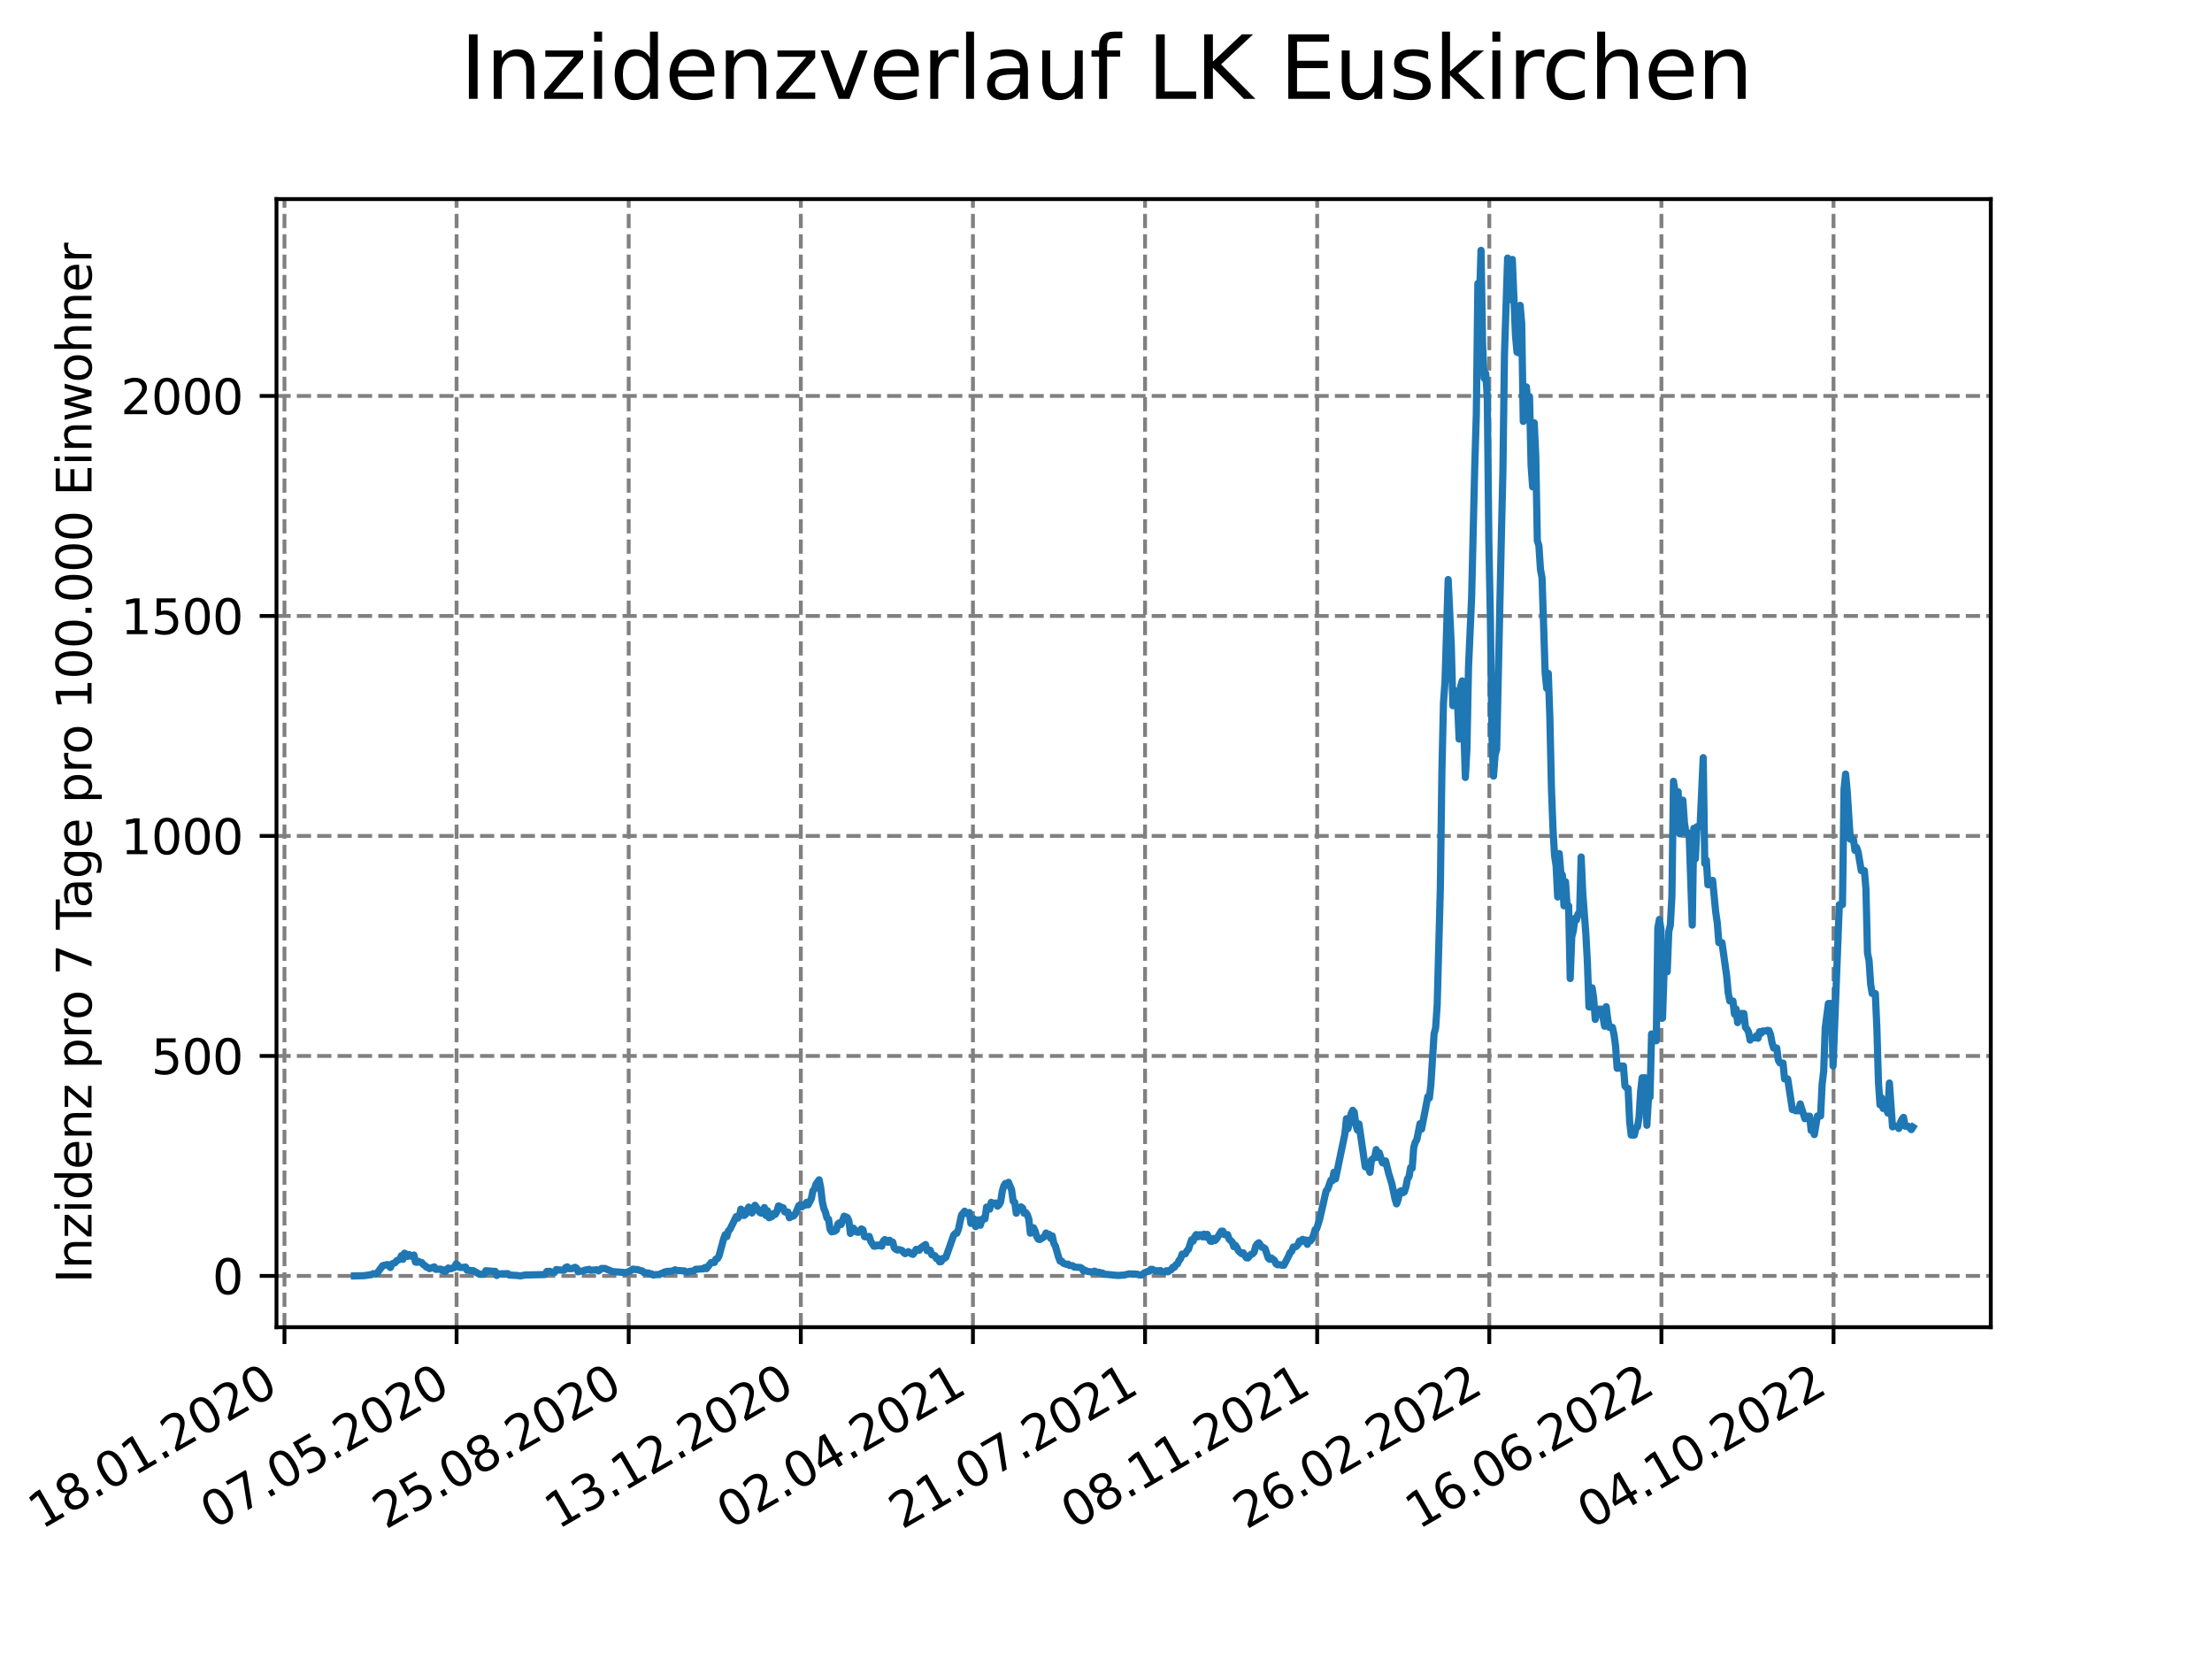 <?xml version="1.0" encoding="utf-8" standalone="no"?>
<!DOCTYPE svg PUBLIC "-//W3C//DTD SVG 1.1//EN"
  "http://www.w3.org/Graphics/SVG/1.1/DTD/svg11.dtd">
<svg xmlns:xlink="http://www.w3.org/1999/xlink" width="460.8pt" height="345.6pt" viewBox="0 0 460.8 345.6" xmlns="http://www.w3.org/2000/svg" version="1.1">
 <defs>
  <style type="text/css">*{stroke-linejoin: round; stroke-linecap: butt}</style>
 </defs>
 <g id="figure_1">
  <g id="patch_1">
   <path d="M 0 345.6 
L 460.8 345.6 
L 460.8 0 
L 0 0 
z
" style="fill: #ffffff"/>
  </g>
  <g id="axes_1">
   <g id="patch_2">
    <path d="M 57.6 276.48 
L 414.72 276.48 
L 414.72 41.472 
L 57.6 41.472 
z
" style="fill: #ffffff"/>
   </g>
   <g id="matplotlib.axis_1">
    <g id="xtick_1">
     <g id="line2d_1">
      <path d="M 59.26 276.48 
L 59.26 41.472 
" clip-path="url(#p6714bc668c)" style="fill: none; stroke-dasharray: 2.96,1.28; stroke-dashoffset: 0; stroke: #808080; stroke-width: 0.8"/>
     </g>
     <g id="line2d_2">
      <defs>
       <path id="mc9ee74a212" d="M 0 0 
L 0 3.5 
" style="stroke: #000000; stroke-width: 0.8"/>
      </defs>
      <g>
       <use xlink:href="#mc9ee74a212" x="59.26" y="276.48" style="stroke: #000000; stroke-width: 0.8"/>
      </g>
     </g>
     <g id="text_1">
      <!-- 18.01.2020 -->
      <g transform="translate(8.634 318.689) rotate(-30) scale(0.1 -0.1)">
       <defs>
        <path id="DejaVuSans-31" d="M 794 531 
L 1825 531 
L 1825 4091 
L 703 3866 
L 703 4441 
L 1819 4666 
L 2450 4666 
L 2450 531 
L 3481 531 
L 3481 0 
L 794 0 
L 794 531 
z
" transform="scale(0.016)"/>
        <path id="DejaVuSans-38" d="M 2034 2216 
Q 1584 2216 1326 1975 
Q 1069 1734 1069 1313 
Q 1069 891 1326 650 
Q 1584 409 2034 409 
Q 2484 409 2743 651 
Q 3003 894 3003 1313 
Q 3003 1734 2745 1975 
Q 2488 2216 2034 2216 
z
M 1403 2484 
Q 997 2584 770 2862 
Q 544 3141 544 3541 
Q 544 4100 942 4425 
Q 1341 4750 2034 4750 
Q 2731 4750 3128 4425 
Q 3525 4100 3525 3541 
Q 3525 3141 3298 2862 
Q 3072 2584 2669 2484 
Q 3125 2378 3379 2068 
Q 3634 1759 3634 1313 
Q 3634 634 3220 271 
Q 2806 -91 2034 -91 
Q 1263 -91 848 271 
Q 434 634 434 1313 
Q 434 1759 690 2068 
Q 947 2378 1403 2484 
z
M 1172 3481 
Q 1172 3119 1398 2916 
Q 1625 2713 2034 2713 
Q 2441 2713 2670 2916 
Q 2900 3119 2900 3481 
Q 2900 3844 2670 4047 
Q 2441 4250 2034 4250 
Q 1625 4250 1398 4047 
Q 1172 3844 1172 3481 
z
" transform="scale(0.016)"/>
        <path id="DejaVuSans-2e" d="M 684 794 
L 1344 794 
L 1344 0 
L 684 0 
L 684 794 
z
" transform="scale(0.016)"/>
        <path id="DejaVuSans-30" d="M 2034 4250 
Q 1547 4250 1301 3770 
Q 1056 3291 1056 2328 
Q 1056 1369 1301 889 
Q 1547 409 2034 409 
Q 2525 409 2770 889 
Q 3016 1369 3016 2328 
Q 3016 3291 2770 3770 
Q 2525 4250 2034 4250 
z
M 2034 4750 
Q 2819 4750 3233 4129 
Q 3647 3509 3647 2328 
Q 3647 1150 3233 529 
Q 2819 -91 2034 -91 
Q 1250 -91 836 529 
Q 422 1150 422 2328 
Q 422 3509 836 4129 
Q 1250 4750 2034 4750 
z
" transform="scale(0.016)"/>
        <path id="DejaVuSans-32" d="M 1228 531 
L 3431 531 
L 3431 0 
L 469 0 
L 469 531 
Q 828 903 1448 1529 
Q 2069 2156 2228 2338 
Q 2531 2678 2651 2914 
Q 2772 3150 2772 3378 
Q 2772 3750 2511 3984 
Q 2250 4219 1831 4219 
Q 1534 4219 1204 4116 
Q 875 4013 500 3803 
L 500 4441 
Q 881 4594 1212 4672 
Q 1544 4750 1819 4750 
Q 2544 4750 2975 4387 
Q 3406 4025 3406 3419 
Q 3406 3131 3298 2873 
Q 3191 2616 2906 2266 
Q 2828 2175 2409 1742 
Q 1991 1309 1228 531 
z
" transform="scale(0.016)"/>
       </defs>
       <use xlink:href="#DejaVuSans-31"/>
       <use xlink:href="#DejaVuSans-38" x="63.623"/>
       <use xlink:href="#DejaVuSans-2e" x="127.246"/>
       <use xlink:href="#DejaVuSans-30" x="159.033"/>
       <use xlink:href="#DejaVuSans-31" x="222.656"/>
       <use xlink:href="#DejaVuSans-2e" x="286.279"/>
       <use xlink:href="#DejaVuSans-32" x="318.066"/>
       <use xlink:href="#DejaVuSans-30" x="381.689"/>
       <use xlink:href="#DejaVuSans-32" x="445.312"/>
       <use xlink:href="#DejaVuSans-30" x="508.936"/>
      </g>
     </g>
    </g>
    <g id="xtick_2">
     <g id="line2d_3">
      <path d="M 95.115 276.48 
L 95.115 41.472 
" clip-path="url(#p6714bc668c)" style="fill: none; stroke-dasharray: 2.96,1.28; stroke-dashoffset: 0; stroke: #808080; stroke-width: 0.8"/>
     </g>
     <g id="line2d_4">
      <g>
       <use xlink:href="#mc9ee74a212" x="95.115" y="276.48" style="stroke: #000000; stroke-width: 0.8"/>
      </g>
     </g>
     <g id="text_2">
      <!-- 07.05.2020 -->
      <g transform="translate(44.49 318.689) rotate(-30) scale(0.1 -0.1)">
       <defs>
        <path id="DejaVuSans-37" d="M 525 4666 
L 3525 4666 
L 3525 4397 
L 1831 0 
L 1172 0 
L 2766 4134 
L 525 4134 
L 525 4666 
z
" transform="scale(0.016)"/>
        <path id="DejaVuSans-35" d="M 691 4666 
L 3169 4666 
L 3169 4134 
L 1269 4134 
L 1269 2991 
Q 1406 3038 1543 3061 
Q 1681 3084 1819 3084 
Q 2600 3084 3056 2656 
Q 3513 2228 3513 1497 
Q 3513 744 3044 326 
Q 2575 -91 1722 -91 
Q 1428 -91 1123 -41 
Q 819 9 494 109 
L 494 744 
Q 775 591 1075 516 
Q 1375 441 1709 441 
Q 2250 441 2565 725 
Q 2881 1009 2881 1497 
Q 2881 1984 2565 2268 
Q 2250 2553 1709 2553 
Q 1456 2553 1204 2497 
Q 953 2441 691 2322 
L 691 4666 
z
" transform="scale(0.016)"/>
       </defs>
       <use xlink:href="#DejaVuSans-30"/>
       <use xlink:href="#DejaVuSans-37" x="63.623"/>
       <use xlink:href="#DejaVuSans-2e" x="127.246"/>
       <use xlink:href="#DejaVuSans-30" x="159.033"/>
       <use xlink:href="#DejaVuSans-35" x="222.656"/>
       <use xlink:href="#DejaVuSans-2e" x="286.279"/>
       <use xlink:href="#DejaVuSans-32" x="318.066"/>
       <use xlink:href="#DejaVuSans-30" x="381.689"/>
       <use xlink:href="#DejaVuSans-32" x="445.312"/>
       <use xlink:href="#DejaVuSans-30" x="508.936"/>
      </g>
     </g>
    </g>
    <g id="xtick_3">
     <g id="line2d_5">
      <path d="M 130.971 276.48 
L 130.971 41.472 
" clip-path="url(#p6714bc668c)" style="fill: none; stroke-dasharray: 2.96,1.28; stroke-dashoffset: 0; stroke: #808080; stroke-width: 0.8"/>
     </g>
     <g id="line2d_6">
      <g>
       <use xlink:href="#mc9ee74a212" x="130.971" y="276.48" style="stroke: #000000; stroke-width: 0.8"/>
      </g>
     </g>
     <g id="text_3">
      <!-- 25.08.2020 -->
      <g transform="translate(80.345 318.689) rotate(-30) scale(0.1 -0.1)">
       <use xlink:href="#DejaVuSans-32"/>
       <use xlink:href="#DejaVuSans-35" x="63.623"/>
       <use xlink:href="#DejaVuSans-2e" x="127.246"/>
       <use xlink:href="#DejaVuSans-30" x="159.033"/>
       <use xlink:href="#DejaVuSans-38" x="222.656"/>
       <use xlink:href="#DejaVuSans-2e" x="286.279"/>
       <use xlink:href="#DejaVuSans-32" x="318.066"/>
       <use xlink:href="#DejaVuSans-30" x="381.689"/>
       <use xlink:href="#DejaVuSans-32" x="445.312"/>
       <use xlink:href="#DejaVuSans-30" x="508.936"/>
      </g>
     </g>
    </g>
    <g id="xtick_4">
     <g id="line2d_7">
      <path d="M 166.826 276.48 
L 166.826 41.472 
" clip-path="url(#p6714bc668c)" style="fill: none; stroke-dasharray: 2.96,1.28; stroke-dashoffset: 0; stroke: #808080; stroke-width: 0.8"/>
     </g>
     <g id="line2d_8">
      <g>
       <use xlink:href="#mc9ee74a212" x="166.826" y="276.48" style="stroke: #000000; stroke-width: 0.8"/>
      </g>
     </g>
     <g id="text_4">
      <!-- 13.12.2020 -->
      <g transform="translate(116.201 318.689) rotate(-30) scale(0.1 -0.1)">
       <defs>
        <path id="DejaVuSans-33" d="M 2597 2516 
Q 3050 2419 3304 2112 
Q 3559 1806 3559 1356 
Q 3559 666 3084 287 
Q 2609 -91 1734 -91 
Q 1441 -91 1130 -33 
Q 819 25 488 141 
L 488 750 
Q 750 597 1062 519 
Q 1375 441 1716 441 
Q 2309 441 2620 675 
Q 2931 909 2931 1356 
Q 2931 1769 2642 2001 
Q 2353 2234 1838 2234 
L 1294 2234 
L 1294 2753 
L 1863 2753 
Q 2328 2753 2575 2939 
Q 2822 3125 2822 3475 
Q 2822 3834 2567 4026 
Q 2313 4219 1838 4219 
Q 1578 4219 1281 4162 
Q 984 4106 628 3988 
L 628 4550 
Q 988 4650 1302 4700 
Q 1616 4750 1894 4750 
Q 2613 4750 3031 4423 
Q 3450 4097 3450 3541 
Q 3450 3153 3228 2886 
Q 3006 2619 2597 2516 
z
" transform="scale(0.016)"/>
       </defs>
       <use xlink:href="#DejaVuSans-31"/>
       <use xlink:href="#DejaVuSans-33" x="63.623"/>
       <use xlink:href="#DejaVuSans-2e" x="127.246"/>
       <use xlink:href="#DejaVuSans-31" x="159.033"/>
       <use xlink:href="#DejaVuSans-32" x="222.656"/>
       <use xlink:href="#DejaVuSans-2e" x="286.279"/>
       <use xlink:href="#DejaVuSans-32" x="318.066"/>
       <use xlink:href="#DejaVuSans-30" x="381.689"/>
       <use xlink:href="#DejaVuSans-32" x="445.312"/>
       <use xlink:href="#DejaVuSans-30" x="508.936"/>
      </g>
     </g>
    </g>
    <g id="xtick_5">
     <g id="line2d_9">
      <path d="M 202.681 276.48 
L 202.681 41.472 
" clip-path="url(#p6714bc668c)" style="fill: none; stroke-dasharray: 2.96,1.28; stroke-dashoffset: 0; stroke: #808080; stroke-width: 0.8"/>
     </g>
     <g id="line2d_10">
      <g>
       <use xlink:href="#mc9ee74a212" x="202.681" y="276.48" style="stroke: #000000; stroke-width: 0.8"/>
      </g>
     </g>
     <g id="text_5">
      <!-- 02.04.2021 -->
      <g transform="translate(152.056 318.689) rotate(-30) scale(0.1 -0.1)">
       <defs>
        <path id="DejaVuSans-34" d="M 2419 4116 
L 825 1625 
L 2419 1625 
L 2419 4116 
z
M 2253 4666 
L 3047 4666 
L 3047 1625 
L 3713 1625 
L 3713 1100 
L 3047 1100 
L 3047 0 
L 2419 0 
L 2419 1100 
L 313 1100 
L 313 1709 
L 2253 4666 
z
" transform="scale(0.016)"/>
       </defs>
       <use xlink:href="#DejaVuSans-30"/>
       <use xlink:href="#DejaVuSans-32" x="63.623"/>
       <use xlink:href="#DejaVuSans-2e" x="127.246"/>
       <use xlink:href="#DejaVuSans-30" x="159.033"/>
       <use xlink:href="#DejaVuSans-34" x="222.656"/>
       <use xlink:href="#DejaVuSans-2e" x="286.279"/>
       <use xlink:href="#DejaVuSans-32" x="318.066"/>
       <use xlink:href="#DejaVuSans-30" x="381.689"/>
       <use xlink:href="#DejaVuSans-32" x="445.312"/>
       <use xlink:href="#DejaVuSans-31" x="508.936"/>
      </g>
     </g>
    </g>
    <g id="xtick_6">
     <g id="line2d_11">
      <path d="M 238.537 276.48 
L 238.537 41.472 
" clip-path="url(#p6714bc668c)" style="fill: none; stroke-dasharray: 2.96,1.28; stroke-dashoffset: 0; stroke: #808080; stroke-width: 0.8"/>
     </g>
     <g id="line2d_12">
      <g>
       <use xlink:href="#mc9ee74a212" x="238.537" y="276.48" style="stroke: #000000; stroke-width: 0.8"/>
      </g>
     </g>
     <g id="text_6">
      <!-- 21.07.2021 -->
      <g transform="translate(187.912 318.689) rotate(-30) scale(0.1 -0.1)">
       <use xlink:href="#DejaVuSans-32"/>
       <use xlink:href="#DejaVuSans-31" x="63.623"/>
       <use xlink:href="#DejaVuSans-2e" x="127.246"/>
       <use xlink:href="#DejaVuSans-30" x="159.033"/>
       <use xlink:href="#DejaVuSans-37" x="222.656"/>
       <use xlink:href="#DejaVuSans-2e" x="286.279"/>
       <use xlink:href="#DejaVuSans-32" x="318.066"/>
       <use xlink:href="#DejaVuSans-30" x="381.689"/>
       <use xlink:href="#DejaVuSans-32" x="445.312"/>
       <use xlink:href="#DejaVuSans-31" x="508.936"/>
      </g>
     </g>
    </g>
    <g id="xtick_7">
     <g id="line2d_13">
      <path d="M 274.392 276.48 
L 274.392 41.472 
" clip-path="url(#p6714bc668c)" style="fill: none; stroke-dasharray: 2.96,1.28; stroke-dashoffset: 0; stroke: #808080; stroke-width: 0.8"/>
     </g>
     <g id="line2d_14">
      <g>
       <use xlink:href="#mc9ee74a212" x="274.392" y="276.48" style="stroke: #000000; stroke-width: 0.8"/>
      </g>
     </g>
     <g id="text_7">
      <!-- 08.11.2021 -->
      <g transform="translate(223.767 318.689) rotate(-30) scale(0.1 -0.1)">
       <use xlink:href="#DejaVuSans-30"/>
       <use xlink:href="#DejaVuSans-38" x="63.623"/>
       <use xlink:href="#DejaVuSans-2e" x="127.246"/>
       <use xlink:href="#DejaVuSans-31" x="159.033"/>
       <use xlink:href="#DejaVuSans-31" x="222.656"/>
       <use xlink:href="#DejaVuSans-2e" x="286.279"/>
       <use xlink:href="#DejaVuSans-32" x="318.066"/>
       <use xlink:href="#DejaVuSans-30" x="381.689"/>
       <use xlink:href="#DejaVuSans-32" x="445.312"/>
       <use xlink:href="#DejaVuSans-31" x="508.936"/>
      </g>
     </g>
    </g>
    <g id="xtick_8">
     <g id="line2d_15">
      <path d="M 310.248 276.48 
L 310.248 41.472 
" clip-path="url(#p6714bc668c)" style="fill: none; stroke-dasharray: 2.96,1.28; stroke-dashoffset: 0; stroke: #808080; stroke-width: 0.8"/>
     </g>
     <g id="line2d_16">
      <g>
       <use xlink:href="#mc9ee74a212" x="310.248" y="276.48" style="stroke: #000000; stroke-width: 0.8"/>
      </g>
     </g>
     <g id="text_8">
      <!-- 26.02.2022 -->
      <g transform="translate(259.622 318.689) rotate(-30) scale(0.1 -0.1)">
       <defs>
        <path id="DejaVuSans-36" d="M 2113 2584 
Q 1688 2584 1439 2293 
Q 1191 2003 1191 1497 
Q 1191 994 1439 701 
Q 1688 409 2113 409 
Q 2538 409 2786 701 
Q 3034 994 3034 1497 
Q 3034 2003 2786 2293 
Q 2538 2584 2113 2584 
z
M 3366 4563 
L 3366 3988 
Q 3128 4100 2886 4159 
Q 2644 4219 2406 4219 
Q 1781 4219 1451 3797 
Q 1122 3375 1075 2522 
Q 1259 2794 1537 2939 
Q 1816 3084 2150 3084 
Q 2853 3084 3261 2657 
Q 3669 2231 3669 1497 
Q 3669 778 3244 343 
Q 2819 -91 2113 -91 
Q 1303 -91 875 529 
Q 447 1150 447 2328 
Q 447 3434 972 4092 
Q 1497 4750 2381 4750 
Q 2619 4750 2861 4703 
Q 3103 4656 3366 4563 
z
" transform="scale(0.016)"/>
       </defs>
       <use xlink:href="#DejaVuSans-32"/>
       <use xlink:href="#DejaVuSans-36" x="63.623"/>
       <use xlink:href="#DejaVuSans-2e" x="127.246"/>
       <use xlink:href="#DejaVuSans-30" x="159.033"/>
       <use xlink:href="#DejaVuSans-32" x="222.656"/>
       <use xlink:href="#DejaVuSans-2e" x="286.279"/>
       <use xlink:href="#DejaVuSans-32" x="318.066"/>
       <use xlink:href="#DejaVuSans-30" x="381.689"/>
       <use xlink:href="#DejaVuSans-32" x="445.312"/>
       <use xlink:href="#DejaVuSans-32" x="508.936"/>
      </g>
     </g>
    </g>
    <g id="xtick_9">
     <g id="line2d_17">
      <path d="M 346.103 276.48 
L 346.103 41.472 
" clip-path="url(#p6714bc668c)" style="fill: none; stroke-dasharray: 2.96,1.28; stroke-dashoffset: 0; stroke: #808080; stroke-width: 0.8"/>
     </g>
     <g id="line2d_18">
      <g>
       <use xlink:href="#mc9ee74a212" x="346.103" y="276.48" style="stroke: #000000; stroke-width: 0.8"/>
      </g>
     </g>
     <g id="text_9">
      <!-- 16.06.2022 -->
      <g transform="translate(295.478 318.689) rotate(-30) scale(0.1 -0.1)">
       <use xlink:href="#DejaVuSans-31"/>
       <use xlink:href="#DejaVuSans-36" x="63.623"/>
       <use xlink:href="#DejaVuSans-2e" x="127.246"/>
       <use xlink:href="#DejaVuSans-30" x="159.033"/>
       <use xlink:href="#DejaVuSans-36" x="222.656"/>
       <use xlink:href="#DejaVuSans-2e" x="286.279"/>
       <use xlink:href="#DejaVuSans-32" x="318.066"/>
       <use xlink:href="#DejaVuSans-30" x="381.689"/>
       <use xlink:href="#DejaVuSans-32" x="445.312"/>
       <use xlink:href="#DejaVuSans-32" x="508.936"/>
      </g>
     </g>
    </g>
    <g id="xtick_10">
     <g id="line2d_19">
      <path d="M 381.958 276.48 
L 381.958 41.472 
" clip-path="url(#p6714bc668c)" style="fill: none; stroke-dasharray: 2.96,1.28; stroke-dashoffset: 0; stroke: #808080; stroke-width: 0.8"/>
     </g>
     <g id="line2d_20">
      <g>
       <use xlink:href="#mc9ee74a212" x="381.958" y="276.48" style="stroke: #000000; stroke-width: 0.8"/>
      </g>
     </g>
     <g id="text_10">
      <!-- 04.10.2022 -->
      <g transform="translate(331.333 318.689) rotate(-30) scale(0.1 -0.1)">
       <use xlink:href="#DejaVuSans-30"/>
       <use xlink:href="#DejaVuSans-34" x="63.623"/>
       <use xlink:href="#DejaVuSans-2e" x="127.246"/>
       <use xlink:href="#DejaVuSans-31" x="159.033"/>
       <use xlink:href="#DejaVuSans-30" x="222.656"/>
       <use xlink:href="#DejaVuSans-2e" x="286.279"/>
       <use xlink:href="#DejaVuSans-32" x="318.066"/>
       <use xlink:href="#DejaVuSans-30" x="381.689"/>
       <use xlink:href="#DejaVuSans-32" x="445.312"/>
       <use xlink:href="#DejaVuSans-32" x="508.936"/>
      </g>
     </g>
    </g>
   </g>
   <g id="matplotlib.axis_2">
    <g id="ytick_1">
     <g id="line2d_21">
      <path d="M 57.6 265.798 
L 414.72 265.798 
" clip-path="url(#p6714bc668c)" style="fill: none; stroke-dasharray: 2.96,1.28; stroke-dashoffset: 0; stroke: #808080; stroke-width: 0.8"/>
     </g>
     <g id="line2d_22">
      <defs>
       <path id="m843ca7e6ea" d="M 0 0 
L -3.5 0 
" style="stroke: #000000; stroke-width: 0.8"/>
      </defs>
      <g>
       <use xlink:href="#m843ca7e6ea" x="57.6" y="265.798" style="stroke: #000000; stroke-width: 0.8"/>
      </g>
     </g>
     <g id="text_11">
      <!-- 0 -->
      <g transform="translate(44.237 269.597) scale(0.1 -0.1)">
       <use xlink:href="#DejaVuSans-30"/>
      </g>
     </g>
    </g>
    <g id="ytick_2">
     <g id="line2d_23">
      <path d="M 57.6 219.97 
L 414.72 219.97 
" clip-path="url(#p6714bc668c)" style="fill: none; stroke-dasharray: 2.96,1.28; stroke-dashoffset: 0; stroke: #808080; stroke-width: 0.8"/>
     </g>
     <g id="line2d_24">
      <g>
       <use xlink:href="#m843ca7e6ea" x="57.6" y="219.97" style="stroke: #000000; stroke-width: 0.8"/>
      </g>
     </g>
     <g id="text_12">
      <!-- 500 -->
      <g transform="translate(31.512 223.769) scale(0.1 -0.1)">
       <use xlink:href="#DejaVuSans-35"/>
       <use xlink:href="#DejaVuSans-30" x="63.623"/>
       <use xlink:href="#DejaVuSans-30" x="127.246"/>
      </g>
     </g>
    </g>
    <g id="ytick_3">
     <g id="line2d_25">
      <path d="M 57.6 174.142 
L 414.72 174.142 
" clip-path="url(#p6714bc668c)" style="fill: none; stroke-dasharray: 2.96,1.28; stroke-dashoffset: 0; stroke: #808080; stroke-width: 0.8"/>
     </g>
     <g id="line2d_26">
      <g>
       <use xlink:href="#m843ca7e6ea" x="57.6" y="174.142" style="stroke: #000000; stroke-width: 0.8"/>
      </g>
     </g>
     <g id="text_13">
      <!-- 1000 -->
      <g transform="translate(25.15 177.941) scale(0.1 -0.1)">
       <use xlink:href="#DejaVuSans-31"/>
       <use xlink:href="#DejaVuSans-30" x="63.623"/>
       <use xlink:href="#DejaVuSans-30" x="127.246"/>
       <use xlink:href="#DejaVuSans-30" x="190.869"/>
      </g>
     </g>
    </g>
    <g id="ytick_4">
     <g id="line2d_27">
      <path d="M 57.6 128.314 
L 414.72 128.314 
" clip-path="url(#p6714bc668c)" style="fill: none; stroke-dasharray: 2.96,1.28; stroke-dashoffset: 0; stroke: #808080; stroke-width: 0.8"/>
     </g>
     <g id="line2d_28">
      <g>
       <use xlink:href="#m843ca7e6ea" x="57.6" y="128.314" style="stroke: #000000; stroke-width: 0.8"/>
      </g>
     </g>
     <g id="text_14">
      <!-- 1500 -->
      <g transform="translate(25.15 132.114) scale(0.1 -0.1)">
       <use xlink:href="#DejaVuSans-31"/>
       <use xlink:href="#DejaVuSans-35" x="63.623"/>
       <use xlink:href="#DejaVuSans-30" x="127.246"/>
       <use xlink:href="#DejaVuSans-30" x="190.869"/>
      </g>
     </g>
    </g>
    <g id="ytick_5">
     <g id="line2d_29">
      <path d="M 57.6 82.486 
L 414.72 82.486 
" clip-path="url(#p6714bc668c)" style="fill: none; stroke-dasharray: 2.96,1.28; stroke-dashoffset: 0; stroke: #808080; stroke-width: 0.8"/>
     </g>
     <g id="line2d_30">
      <g>
       <use xlink:href="#m843ca7e6ea" x="57.6" y="82.486" style="stroke: #000000; stroke-width: 0.8"/>
      </g>
     </g>
     <g id="text_15">
      <!-- 2000 -->
      <g transform="translate(25.15 86.286) scale(0.1 -0.1)">
       <use xlink:href="#DejaVuSans-32"/>
       <use xlink:href="#DejaVuSans-30" x="63.623"/>
       <use xlink:href="#DejaVuSans-30" x="127.246"/>
       <use xlink:href="#DejaVuSans-30" x="190.869"/>
      </g>
     </g>
    </g>
    <g id="text_16">
     <!-- Inzidenz pro 7 Tage pro 100.000 Einwohner -->
     <g transform="translate(19.07 267.301) rotate(-90) scale(0.1 -0.1)">
      <defs>
       <path id="DejaVuSans-49" d="M 628 4666 
L 1259 4666 
L 1259 0 
L 628 0 
L 628 4666 
z
" transform="scale(0.016)"/>
       <path id="DejaVuSans-6e" d="M 3513 2113 
L 3513 0 
L 2938 0 
L 2938 2094 
Q 2938 2591 2744 2837 
Q 2550 3084 2163 3084 
Q 1697 3084 1428 2787 
Q 1159 2491 1159 1978 
L 1159 0 
L 581 0 
L 581 3500 
L 1159 3500 
L 1159 2956 
Q 1366 3272 1645 3428 
Q 1925 3584 2291 3584 
Q 2894 3584 3203 3211 
Q 3513 2838 3513 2113 
z
" transform="scale(0.016)"/>
       <path id="DejaVuSans-7a" d="M 353 3500 
L 3084 3500 
L 3084 2975 
L 922 459 
L 3084 459 
L 3084 0 
L 275 0 
L 275 525 
L 2438 3041 
L 353 3041 
L 353 3500 
z
" transform="scale(0.016)"/>
       <path id="DejaVuSans-69" d="M 603 3500 
L 1178 3500 
L 1178 0 
L 603 0 
L 603 3500 
z
M 603 4863 
L 1178 4863 
L 1178 4134 
L 603 4134 
L 603 4863 
z
" transform="scale(0.016)"/>
       <path id="DejaVuSans-64" d="M 2906 2969 
L 2906 4863 
L 3481 4863 
L 3481 0 
L 2906 0 
L 2906 525 
Q 2725 213 2448 61 
Q 2172 -91 1784 -91 
Q 1150 -91 751 415 
Q 353 922 353 1747 
Q 353 2572 751 3078 
Q 1150 3584 1784 3584 
Q 2172 3584 2448 3432 
Q 2725 3281 2906 2969 
z
M 947 1747 
Q 947 1113 1208 752 
Q 1469 391 1925 391 
Q 2381 391 2643 752 
Q 2906 1113 2906 1747 
Q 2906 2381 2643 2742 
Q 2381 3103 1925 3103 
Q 1469 3103 1208 2742 
Q 947 2381 947 1747 
z
" transform="scale(0.016)"/>
       <path id="DejaVuSans-65" d="M 3597 1894 
L 3597 1613 
L 953 1613 
Q 991 1019 1311 708 
Q 1631 397 2203 397 
Q 2534 397 2845 478 
Q 3156 559 3463 722 
L 3463 178 
Q 3153 47 2828 -22 
Q 2503 -91 2169 -91 
Q 1331 -91 842 396 
Q 353 884 353 1716 
Q 353 2575 817 3079 
Q 1281 3584 2069 3584 
Q 2775 3584 3186 3129 
Q 3597 2675 3597 1894 
z
M 3022 2063 
Q 3016 2534 2758 2815 
Q 2500 3097 2075 3097 
Q 1594 3097 1305 2825 
Q 1016 2553 972 2059 
L 3022 2063 
z
" transform="scale(0.016)"/>
       <path id="DejaVuSans-20" transform="scale(0.016)"/>
       <path id="DejaVuSans-70" d="M 1159 525 
L 1159 -1331 
L 581 -1331 
L 581 3500 
L 1159 3500 
L 1159 2969 
Q 1341 3281 1617 3432 
Q 1894 3584 2278 3584 
Q 2916 3584 3314 3078 
Q 3713 2572 3713 1747 
Q 3713 922 3314 415 
Q 2916 -91 2278 -91 
Q 1894 -91 1617 61 
Q 1341 213 1159 525 
z
M 3116 1747 
Q 3116 2381 2855 2742 
Q 2594 3103 2138 3103 
Q 1681 3103 1420 2742 
Q 1159 2381 1159 1747 
Q 1159 1113 1420 752 
Q 1681 391 2138 391 
Q 2594 391 2855 752 
Q 3116 1113 3116 1747 
z
" transform="scale(0.016)"/>
       <path id="DejaVuSans-72" d="M 2631 2963 
Q 2534 3019 2420 3045 
Q 2306 3072 2169 3072 
Q 1681 3072 1420 2755 
Q 1159 2438 1159 1844 
L 1159 0 
L 581 0 
L 581 3500 
L 1159 3500 
L 1159 2956 
Q 1341 3275 1631 3429 
Q 1922 3584 2338 3584 
Q 2397 3584 2469 3576 
Q 2541 3569 2628 3553 
L 2631 2963 
z
" transform="scale(0.016)"/>
       <path id="DejaVuSans-6f" d="M 1959 3097 
Q 1497 3097 1228 2736 
Q 959 2375 959 1747 
Q 959 1119 1226 758 
Q 1494 397 1959 397 
Q 2419 397 2687 759 
Q 2956 1122 2956 1747 
Q 2956 2369 2687 2733 
Q 2419 3097 1959 3097 
z
M 1959 3584 
Q 2709 3584 3137 3096 
Q 3566 2609 3566 1747 
Q 3566 888 3137 398 
Q 2709 -91 1959 -91 
Q 1206 -91 779 398 
Q 353 888 353 1747 
Q 353 2609 779 3096 
Q 1206 3584 1959 3584 
z
" transform="scale(0.016)"/>
       <path id="DejaVuSans-54" d="M -19 4666 
L 3928 4666 
L 3928 4134 
L 2272 4134 
L 2272 0 
L 1638 0 
L 1638 4134 
L -19 4134 
L -19 4666 
z
" transform="scale(0.016)"/>
       <path id="DejaVuSans-61" d="M 2194 1759 
Q 1497 1759 1228 1600 
Q 959 1441 959 1056 
Q 959 750 1161 570 
Q 1363 391 1709 391 
Q 2188 391 2477 730 
Q 2766 1069 2766 1631 
L 2766 1759 
L 2194 1759 
z
M 3341 1997 
L 3341 0 
L 2766 0 
L 2766 531 
Q 2569 213 2275 61 
Q 1981 -91 1556 -91 
Q 1019 -91 701 211 
Q 384 513 384 1019 
Q 384 1609 779 1909 
Q 1175 2209 1959 2209 
L 2766 2209 
L 2766 2266 
Q 2766 2663 2505 2880 
Q 2244 3097 1772 3097 
Q 1472 3097 1187 3025 
Q 903 2953 641 2809 
L 641 3341 
Q 956 3463 1253 3523 
Q 1550 3584 1831 3584 
Q 2591 3584 2966 3190 
Q 3341 2797 3341 1997 
z
" transform="scale(0.016)"/>
       <path id="DejaVuSans-67" d="M 2906 1791 
Q 2906 2416 2648 2759 
Q 2391 3103 1925 3103 
Q 1463 3103 1205 2759 
Q 947 2416 947 1791 
Q 947 1169 1205 825 
Q 1463 481 1925 481 
Q 2391 481 2648 825 
Q 2906 1169 2906 1791 
z
M 3481 434 
Q 3481 -459 3084 -895 
Q 2688 -1331 1869 -1331 
Q 1566 -1331 1297 -1286 
Q 1028 -1241 775 -1147 
L 775 -588 
Q 1028 -725 1275 -790 
Q 1522 -856 1778 -856 
Q 2344 -856 2625 -561 
Q 2906 -266 2906 331 
L 2906 616 
Q 2728 306 2450 153 
Q 2172 0 1784 0 
Q 1141 0 747 490 
Q 353 981 353 1791 
Q 353 2603 747 3093 
Q 1141 3584 1784 3584 
Q 2172 3584 2450 3431 
Q 2728 3278 2906 2969 
L 2906 3500 
L 3481 3500 
L 3481 434 
z
" transform="scale(0.016)"/>
       <path id="DejaVuSans-45" d="M 628 4666 
L 3578 4666 
L 3578 4134 
L 1259 4134 
L 1259 2753 
L 3481 2753 
L 3481 2222 
L 1259 2222 
L 1259 531 
L 3634 531 
L 3634 0 
L 628 0 
L 628 4666 
z
" transform="scale(0.016)"/>
       <path id="DejaVuSans-77" d="M 269 3500 
L 844 3500 
L 1563 769 
L 2278 3500 
L 2956 3500 
L 3675 769 
L 4391 3500 
L 4966 3500 
L 4050 0 
L 3372 0 
L 2619 2869 
L 1863 0 
L 1184 0 
L 269 3500 
z
" transform="scale(0.016)"/>
       <path id="DejaVuSans-68" d="M 3513 2113 
L 3513 0 
L 2938 0 
L 2938 2094 
Q 2938 2591 2744 2837 
Q 2550 3084 2163 3084 
Q 1697 3084 1428 2787 
Q 1159 2491 1159 1978 
L 1159 0 
L 581 0 
L 581 4863 
L 1159 4863 
L 1159 2956 
Q 1366 3272 1645 3428 
Q 1925 3584 2291 3584 
Q 2894 3584 3203 3211 
Q 3513 2838 3513 2113 
z
" transform="scale(0.016)"/>
      </defs>
      <use xlink:href="#DejaVuSans-49"/>
      <use xlink:href="#DejaVuSans-6e" x="29.492"/>
      <use xlink:href="#DejaVuSans-7a" x="92.871"/>
      <use xlink:href="#DejaVuSans-69" x="145.361"/>
      <use xlink:href="#DejaVuSans-64" x="173.145"/>
      <use xlink:href="#DejaVuSans-65" x="236.621"/>
      <use xlink:href="#DejaVuSans-6e" x="298.145"/>
      <use xlink:href="#DejaVuSans-7a" x="361.523"/>
      <use xlink:href="#DejaVuSans-20" x="414.014"/>
      <use xlink:href="#DejaVuSans-70" x="445.801"/>
      <use xlink:href="#DejaVuSans-72" x="509.277"/>
      <use xlink:href="#DejaVuSans-6f" x="548.141"/>
      <use xlink:href="#DejaVuSans-20" x="609.322"/>
      <use xlink:href="#DejaVuSans-37" x="641.109"/>
      <use xlink:href="#DejaVuSans-20" x="704.732"/>
      <use xlink:href="#DejaVuSans-54" x="736.52"/>
      <use xlink:href="#DejaVuSans-61" x="781.104"/>
      <use xlink:href="#DejaVuSans-67" x="842.383"/>
      <use xlink:href="#DejaVuSans-65" x="905.859"/>
      <use xlink:href="#DejaVuSans-20" x="967.383"/>
      <use xlink:href="#DejaVuSans-70" x="999.17"/>
      <use xlink:href="#DejaVuSans-72" x="1062.646"/>
      <use xlink:href="#DejaVuSans-6f" x="1101.51"/>
      <use xlink:href="#DejaVuSans-20" x="1162.691"/>
      <use xlink:href="#DejaVuSans-31" x="1194.479"/>
      <use xlink:href="#DejaVuSans-30" x="1258.102"/>
      <use xlink:href="#DejaVuSans-30" x="1321.725"/>
      <use xlink:href="#DejaVuSans-2e" x="1385.348"/>
      <use xlink:href="#DejaVuSans-30" x="1417.135"/>
      <use xlink:href="#DejaVuSans-30" x="1480.758"/>
      <use xlink:href="#DejaVuSans-30" x="1544.381"/>
      <use xlink:href="#DejaVuSans-20" x="1608.004"/>
      <use xlink:href="#DejaVuSans-45" x="1639.791"/>
      <use xlink:href="#DejaVuSans-69" x="1702.975"/>
      <use xlink:href="#DejaVuSans-6e" x="1730.758"/>
      <use xlink:href="#DejaVuSans-77" x="1794.137"/>
      <use xlink:href="#DejaVuSans-6f" x="1875.924"/>
      <use xlink:href="#DejaVuSans-68" x="1937.105"/>
      <use xlink:href="#DejaVuSans-6e" x="2000.484"/>
      <use xlink:href="#DejaVuSans-65" x="2063.863"/>
      <use xlink:href="#DejaVuSans-72" x="2125.387"/>
     </g>
    </g>
   </g>
   <g id="line2d_31">
    <path d="M 73.833 265.798 
L 75.788 265.75 
L 76.44 265.656 
L 77.418 265.514 
L 77.744 265.325 
L 78.396 265.419 
L 79.374 264.141 
L 79.7 263.668 
L 80.678 263.431 
L 81.33 264.047 
L 81.656 263.289 
L 82.308 263.053 
L 82.634 262.627 
L 83.286 262.343 
L 83.611 261.586 
L 83.937 262.343 
L 84.263 261.065 
L 84.589 261.254 
L 84.915 261.728 
L 85.241 261.349 
L 85.893 261.775 
L 86.219 261.444 
L 86.545 262.911 
L 86.871 262.958 
L 87.197 262.769 
L 87.523 262.958 
L 87.849 263.005 
L 88.175 263.431 
L 88.501 263.621 
L 88.827 263.952 
L 89.153 264.047 
L 89.479 264.283 
L 90.457 263.905 
L 90.783 264.425 
L 91.76 264.378 
L 92.086 264.662 
L 92.412 264.52 
L 92.738 264.899 
L 93.064 264.615 
L 93.39 264.141 
L 93.716 264.283 
L 94.042 264.283 
L 94.368 264.094 
L 94.694 264.047 
L 95.02 263.289 
L 95.346 263.526 
L 95.672 263.999 
L 96.324 264.047 
L 96.976 263.952 
L 97.302 264.615 
L 98.606 264.709 
L 99.909 265.467 
L 100.887 265.419 
L 101.213 264.709 
L 102.843 264.851 
L 103.169 264.851 
L 103.495 265.703 
L 103.821 265.372 
L 105.777 265.325 
L 106.103 265.609 
L 107.732 265.703 
L 108.384 265.798 
L 109.362 265.609 
L 113.274 265.514 
L 113.6 265.467 
L 113.926 264.851 
L 114.578 264.851 
L 114.903 265.041 
L 115.555 265.041 
L 115.881 264.473 
L 116.533 264.567 
L 117.511 264.615 
L 117.837 264.047 
L 118.163 263.905 
L 118.489 264.283 
L 119.141 264.283 
L 119.793 263.999 
L 120.119 264.189 
L 120.445 264.946 
L 120.771 264.804 
L 121.423 264.804 
L 121.749 264.615 
L 122.726 264.425 
L 123.052 264.615 
L 124.356 264.52 
L 124.682 264.757 
L 125.334 264.236 
L 125.986 264.236 
L 127.616 264.899 
L 128.92 264.993 
L 130.224 265.088 
L 130.549 265.088 
L 131.527 264.615 
L 131.853 264.378 
L 132.505 264.473 
L 132.831 264.473 
L 133.483 264.709 
L 133.809 264.757 
L 134.135 265.088 
L 134.787 265.183 
L 135.113 265.183 
L 135.439 265.372 
L 135.765 265.372 
L 136.091 265.609 
L 136.743 265.514 
L 137.395 265.514 
L 137.721 265.277 
L 138.047 265.277 
L 138.372 264.993 
L 139.024 264.851 
L 140.002 264.804 
L 140.654 264.52 
L 140.98 264.662 
L 142.61 264.757 
L 142.936 264.993 
L 143.262 265.041 
L 143.588 264.851 
L 144.566 264.757 
L 144.892 264.425 
L 146.195 264.331 
L 146.521 264.331 
L 146.847 264.047 
L 147.173 264.283 
L 148.151 263.005 
L 148.803 263.005 
L 149.129 262.295 
L 149.455 262.201 
L 149.781 261.633 
L 150.759 258.036 
L 151.085 257.184 
L 151.411 257.61 
L 151.737 256.427 
L 152.063 256.095 
L 153.367 253.445 
L 153.693 253.776 
L 154.018 253.35 
L 154.344 251.883 
L 154.67 252.309 
L 154.996 253.208 
L 155.322 252.972 
L 155.648 251.978 
L 155.974 251.457 
L 156.626 252.688 
L 156.952 252.214 
L 157.278 251.078 
L 157.93 251.978 
L 158.256 252.546 
L 158.582 252.735 
L 159.234 251.552 
L 159.56 253.208 
L 159.886 252.214 
L 160.212 253.682 
L 160.864 253.398 
L 161.19 252.782 
L 161.516 252.972 
L 161.841 252.404 
L 162.167 251.22 
L 162.493 251.315 
L 162.819 251.599 
L 163.145 251.599 
L 163.471 252.451 
L 163.797 252.546 
L 164.123 252.498 
L 164.449 253.682 
L 164.775 253.208 
L 165.101 253.398 
L 165.427 253.208 
L 165.753 252.735 
L 166.405 251.173 
L 166.731 250.936 
L 167.057 251.41 
L 167.383 251.031 
L 167.709 251.078 
L 168.035 250.463 
L 168.361 250.984 
L 169.013 249.706 
L 169.339 248.097 
L 169.664 247.718 
L 169.99 246.677 
L 170.642 245.778 
L 170.968 247.434 
L 171.294 250.274 
L 171.62 251.741 
L 171.946 252.498 
L 172.272 253.729 
L 172.598 253.966 
L 172.924 256.095 
L 173.25 256.616 
L 173.902 256.474 
L 174.228 256.237 
L 174.554 254.959 
L 174.88 254.723 
L 175.206 255.101 
L 175.858 253.35 
L 176.51 253.634 
L 176.836 254.344 
L 177.162 256.947 
L 177.487 256.521 
L 177.813 255.859 
L 178.139 256.474 
L 178.465 256.663 
L 178.791 256.711 
L 179.443 256.001 
L 179.769 256.19 
L 180.095 257.61 
L 180.747 257.705 
L 181.073 257.563 
L 181.399 258.604 
L 182.051 259.598 
L 182.377 259.598 
L 182.703 259.361 
L 183.029 259.503 
L 183.355 259.266 
L 183.681 259.598 
L 184.007 258.556 
L 184.333 258.225 
L 184.659 258.414 
L 184.985 258.793 
L 185.31 258.367 
L 185.636 258.746 
L 185.962 258.746 
L 186.288 259.929 
L 186.614 260.26 
L 186.94 260.402 
L 187.266 260.308 
L 187.918 260.497 
L 188.244 260.923 
L 188.57 261.16 
L 189.222 260.734 
L 189.874 261.207 
L 190.2 261.302 
L 190.526 260.876 
L 190.852 260.26 
L 191.504 260.45 
L 191.83 259.929 
L 192.808 259.266 
L 193.133 260.544 
L 193.785 260.45 
L 194.111 261.396 
L 194.763 261.586 
L 195.089 262.201 
L 195.415 262.153 
L 195.741 262.863 
L 196.067 262.816 
L 196.393 262.153 
L 196.719 262.153 
L 197.045 261.917 
L 198.675 257.279 
L 199.001 256.947 
L 199.327 256.9 
L 199.653 256.095 
L 200.305 253.114 
L 200.956 252.309 
L 201.282 252.782 
L 201.608 252.83 
L 201.934 252.593 
L 202.26 254.865 
L 202.586 253.966 
L 202.912 253.918 
L 203.238 255.527 
L 203.564 254.628 
L 203.89 254.108 
L 204.216 255.243 
L 204.542 254.155 
L 204.868 253.776 
L 205.194 253.918 
L 205.52 251.457 
L 205.846 251.41 
L 206.172 251.883 
L 206.498 250.463 
L 206.824 250.7 
L 207.476 250.605 
L 207.802 251.268 
L 208.128 250.984 
L 208.454 250.369 
L 208.779 248.239 
L 209.105 247.055 
L 209.431 246.535 
L 209.757 246.866 
L 210.083 246.298 
L 210.735 247.86 
L 211.061 250.227 
L 211.387 250.463 
L 211.713 252.735 
L 212.039 251.883 
L 212.365 251.93 
L 212.691 251.41 
L 213.017 251.646 
L 213.343 252.735 
L 213.669 252.593 
L 213.995 253.019 
L 214.321 253.966 
L 214.647 256.9 
L 214.973 256.095 
L 215.299 255.764 
L 215.625 256.427 
L 215.951 257.563 
L 216.277 258.131 
L 216.602 258.225 
L 217.58 257.61 
L 217.906 256.853 
L 218.232 257.373 
L 218.558 257.137 
L 218.884 257.989 
L 219.21 257.468 
L 219.536 259.03 
L 219.862 259.598 
L 220.514 261.87 
L 220.84 262.721 
L 221.166 262.721 
L 221.492 263.147 
L 222.144 263.384 
L 222.47 263.337 
L 222.796 263.621 
L 223.448 263.668 
L 223.774 263.952 
L 225.077 264.047 
L 225.403 264.236 
L 225.729 264.804 
L 226.055 264.615 
L 226.381 264.804 
L 227.359 264.993 
L 228.011 264.804 
L 228.663 265.088 
L 228.989 265.041 
L 229.315 265.183 
L 229.641 265.183 
L 229.967 265.419 
L 230.945 265.514 
L 232.9 265.703 
L 234.204 265.609 
L 235.182 265.372 
L 236.812 265.419 
L 237.464 265.609 
L 237.79 265.609 
L 238.442 265.135 
L 239.094 264.851 
L 239.42 264.804 
L 239.746 264.425 
L 240.072 264.425 
L 240.723 264.804 
L 241.049 264.709 
L 241.375 264.804 
L 241.701 264.662 
L 242.027 264.946 
L 242.679 264.946 
L 243.005 264.709 
L 243.331 264.946 
L 243.657 264.615 
L 243.983 264.52 
L 244.309 263.999 
L 244.635 263.999 
L 244.961 263.479 
L 245.287 263.289 
L 245.613 262.579 
L 245.939 262.201 
L 246.265 261.254 
L 246.917 261.207 
L 247.243 260.592 
L 247.569 260.26 
L 248.22 258.272 
L 248.546 258.556 
L 248.872 257.657 
L 249.198 257.184 
L 249.524 257.657 
L 249.85 257.231 
L 250.176 257.231 
L 250.502 257.657 
L 250.828 257.089 
L 251.154 257.705 
L 251.48 257.137 
L 252.132 258.556 
L 252.458 258.604 
L 252.784 257.989 
L 253.11 258.414 
L 253.436 258.083 
L 254.414 256.474 
L 254.74 256.474 
L 255.066 257.184 
L 255.718 257.184 
L 256.043 258.131 
L 256.695 258.746 
L 257.021 259.692 
L 257.347 259.408 
L 257.673 259.882 
L 257.999 260.592 
L 258.651 261.16 
L 258.977 260.97 
L 259.629 262.011 
L 259.955 262.059 
L 260.607 261.302 
L 260.933 261.207 
L 261.259 260.828 
L 261.585 259.598 
L 261.911 259.124 
L 262.237 258.888 
L 262.889 259.834 
L 263.215 259.882 
L 263.541 260.118 
L 264.192 262.059 
L 264.518 262.343 
L 264.844 262.059 
L 265.496 262.579 
L 265.822 263.289 
L 266.148 263.479 
L 266.474 263.431 
L 267.126 263.573 
L 267.452 263.573 
L 268.43 261.68 
L 268.756 260.923 
L 269.082 260.686 
L 269.408 259.787 
L 269.734 259.787 
L 270.06 259.645 
L 270.386 259.266 
L 270.712 258.509 
L 271.038 258.698 
L 271.364 258.178 
L 271.689 258.367 
L 272.015 258.32 
L 272.341 259.219 
L 272.667 258.367 
L 272.993 258.509 
L 273.319 258.036 
L 273.645 257.279 
L 273.971 256.143 
L 274.297 255.953 
L 274.949 253.824 
L 276.253 248.097 
L 276.579 247.718 
L 277.231 245.872 
L 277.557 245.967 
L 277.883 244.216 
L 278.209 245.588 
L 280.164 236.217 
L 280.49 233.046 
L 280.816 235.129 
L 281.468 232.005 
L 281.794 231.295 
L 282.12 231.721 
L 282.446 234.277 
L 282.772 235.413 
L 283.098 234.135 
L 284.402 243.08 
L 284.728 242.323 
L 285.38 244.216 
L 285.706 241.613 
L 286.358 241.139 
L 286.684 239.483 
L 287.01 241.092 
L 287.335 240.145 
L 287.987 242.228 
L 288.313 242.323 
L 288.639 241.849 
L 289.291 244.452 
L 289.943 246.582 
L 290.595 249.706 
L 290.921 250.794 
L 291.247 249.943 
L 291.573 248.239 
L 291.899 248.049 
L 292.225 248.475 
L 292.551 248.286 
L 292.877 247.245 
L 293.203 245.588 
L 293.529 245.115 
L 293.855 243.222 
L 294.181 243.364 
L 294.507 239.057 
L 294.833 237.921 
L 295.158 237.4 
L 295.81 234.087 
L 296.136 235.223 
L 297.44 228.455 
L 297.766 228.739 
L 298.092 225.757 
L 298.744 215.392 
L 299.07 214.114 
L 299.396 209.24 
L 300.048 185.102 
L 300.374 160.775 
L 300.7 146.481 
L 301.026 141.938 
L 301.678 120.734 
L 302.33 134.46 
L 302.656 147.002 
L 302.981 146.197 
L 303.307 143.925 
L 303.633 146.386 
L 303.959 153.959 
L 304.285 142.931 
L 304.611 141.843 
L 305.263 161.958 
L 305.589 155.994 
L 305.915 139.098 
L 306.567 124.378 
L 307.219 97.117 
L 307.545 86.326 
L 307.871 59.064 
L 308.197 62.756 
L 308.523 52.154 
L 308.849 71.701 
L 309.175 78.8 
L 309.501 77.807 
L 309.827 82.729 
L 310.153 112.546 
L 310.479 129.159 
L 310.804 153.58 
L 311.13 161.674 
L 311.456 157.225 
L 311.782 156.089 
L 312.76 111.884 
L 313.086 97.969 
L 313.412 73.689 
L 314.064 53.763 
L 314.39 59.585 
L 314.716 62.425 
L 315.042 54.047 
L 315.694 69.713 
L 316.02 73.358 
L 316.346 73.5 
L 316.672 63.608 
L 316.998 67.347 
L 317.324 87.793 
L 317.976 80.599 
L 318.302 84.338 
L 318.627 82.634 
L 318.953 96.928 
L 319.279 101.424 
L 319.605 88.077 
L 319.931 95.034 
L 320.257 112.641 
L 320.583 113.682 
L 320.909 118.652 
L 321.235 120.355 
L 321.887 140.281 
L 322.213 143.405 
L 322.539 140.281 
L 322.865 149.51 
L 323.191 164.088 
L 323.517 172.701 
L 323.843 178.192 
L 324.169 180.416 
L 324.495 186.853 
L 324.821 177.813 
L 325.147 181.789 
L 325.473 182.309 
L 325.799 188.699 
L 326.125 183.682 
L 326.45 188.699 
L 326.776 188.699 
L 327.102 203.844 
L 327.428 195.135 
L 327.754 193.905 
L 328.08 191.302 
L 328.406 191.633 
L 328.732 190.403 
L 329.058 190.403 
L 329.384 178.523 
L 329.71 185.954 
L 330.362 194.52 
L 330.688 200.578 
L 331.014 209.76 
L 331.34 209.76 
L 331.666 205.784 
L 331.992 208.009 
L 332.318 212.363 
L 332.644 210.754 
L 332.97 210.233 
L 333.622 210.233 
L 334.273 213.783 
L 334.599 209.713 
L 334.925 212.363 
L 335.251 214.02 
L 335.903 214.02 
L 336.229 215.534 
L 336.555 217.948 
L 336.881 222.539 
L 337.207 222.539 
L 337.533 222.066 
L 338.185 222.066 
L 338.511 226.231 
L 338.837 226.609 
L 339.163 226.751 
L 339.489 233.709 
L 339.815 236.454 
L 340.467 236.454 
L 340.793 234.987 
L 341.119 234.75 
L 341.445 232.762 
L 341.771 227.367 
L 342.096 224.527 
L 342.748 224.527 
L 343.074 234.419 
L 343.4 228.881 
L 343.726 228.55 
L 344.052 215.392 
L 344.378 216.812 
L 345.03 216.812 
L 345.356 193.337 
L 345.682 191.538 
L 346.008 193.526 
L 346.334 212.079 
L 346.66 202.424 
L 347.312 202.424 
L 347.638 194.047 
L 347.964 192.722 
L 348.29 186.711 
L 348.616 162.762 
L 348.942 164.939 
L 349.594 164.939 
L 349.919 173.695 
L 350.245 171.897 
L 350.571 166.691 
L 350.897 171.376 
L 351.223 173.553 
L 351.875 173.553 
L 352.527 192.722 
L 352.853 172.559 
L 353.179 178.902 
L 353.505 172.228 
L 354.157 172.228 
L 354.809 157.84 
L 355.135 179.895 
L 355.461 179.186 
L 355.787 184.297 
L 356.439 184.297 
L 356.765 183.398 
L 357.417 190.024 
L 357.742 192.248 
L 358.068 196.366 
L 358.72 196.366 
L 359.698 203.323 
L 360.024 206.873 
L 360.35 208.53 
L 361.002 208.53 
L 361.328 211.275 
L 361.654 210.186 
L 361.98 213.026 
L 362.306 211.511 
L 362.632 211.133 
L 363.284 211.133 
L 363.61 214.02 
L 363.936 214.398 
L 364.262 215.014 
L 364.588 216.67 
L 364.914 216.197 
L 365.565 216.197 
L 365.891 215.771 
L 366.217 216.292 
L 366.543 214.919 
L 366.869 215.25 
L 367.195 214.777 
L 367.847 214.777 
L 368.173 214.635 
L 368.499 214.682 
L 368.825 215.487 
L 369.151 217.238 
L 369.477 218.327 
L 370.129 218.327 
L 370.455 220.835 
L 370.781 221.403 
L 371.107 221.545 
L 371.433 221.45 
L 371.759 224.763 
L 372.411 224.763 
L 373.388 231.153 
L 373.714 231.106 
L 374.04 231.39 
L 374.692 231.39 
L 375.018 229.97 
L 375.996 233.046 
L 376.322 232.525 
L 376.974 232.525 
L 377.3 235.507 
L 377.626 234.75 
L 377.952 236.359 
L 378.604 232.478 
L 379.256 232.478 
L 379.582 225.899 
L 379.908 223.107 
L 380.234 214.114 
L 380.886 209.05 
L 381.537 209.05 
L 381.863 222.066 
L 383.167 188.462 
L 383.819 188.462 
L 384.145 164.466 
L 384.471 161.248 
L 384.797 164.703 
L 385.449 174.831 
L 386.101 174.831 
L 386.427 177.15 
L 386.753 176.535 
L 387.079 177.482 
L 387.731 181.363 
L 388.383 181.363 
L 388.709 185.196 
L 389.034 198.543 
L 389.36 200.105 
L 389.686 205.027 
L 390.012 206.968 
L 390.664 206.968 
L 390.99 214.256 
L 391.316 225.473 
L 391.642 230.159 
L 391.968 228.692 
L 392.294 230.916 
L 392.946 230.916 
L 393.272 231.863 
L 393.598 225.615 
L 394.25 234.75 
L 394.576 234.608 
L 395.228 234.608 
L 395.554 235.081 
L 395.88 233.898 
L 396.206 233.188 
L 396.532 232.762 
L 396.857 234.608 
L 397.509 234.608 
L 398.161 235.318 
L 398.487 234.797 
L 398.487 234.797 
" clip-path="url(#p6714bc668c)" style="fill: none; stroke: #1f77b4; stroke-width: 1.5; stroke-linecap: square"/>
   </g>
   <g id="patch_3">
    <path d="M 57.6 276.48 
L 57.6 41.472 
" style="fill: none; stroke: #000000; stroke-width: 0.8; stroke-linejoin: miter; stroke-linecap: square"/>
   </g>
   <g id="patch_4">
    <path d="M 414.72 276.48 
L 414.72 41.472 
" style="fill: none; stroke: #000000; stroke-width: 0.8; stroke-linejoin: miter; stroke-linecap: square"/>
   </g>
   <g id="patch_5">
    <path d="M 57.6 276.48 
L 414.72 276.48 
" style="fill: none; stroke: #000000; stroke-width: 0.8; stroke-linejoin: miter; stroke-linecap: square"/>
   </g>
   <g id="patch_6">
    <path d="M 57.6 41.472 
L 414.72 41.472 
" style="fill: none; stroke: #000000; stroke-width: 0.8; stroke-linejoin: miter; stroke-linecap: square"/>
   </g>
  </g>
  <g id="text_17">
   <!-- Inzidenzverlauf LK Euskirchen -->
   <g transform="translate(95.867 20.589) scale(0.18 -0.18)">
    <defs>
     <path id="DejaVuSans-76" d="M 191 3500 
L 800 3500 
L 1894 563 
L 2988 3500 
L 3597 3500 
L 2284 0 
L 1503 0 
L 191 3500 
z
" transform="scale(0.016)"/>
     <path id="DejaVuSans-6c" d="M 603 4863 
L 1178 4863 
L 1178 0 
L 603 0 
L 603 4863 
z
" transform="scale(0.016)"/>
     <path id="DejaVuSans-75" d="M 544 1381 
L 544 3500 
L 1119 3500 
L 1119 1403 
Q 1119 906 1312 657 
Q 1506 409 1894 409 
Q 2359 409 2629 706 
Q 2900 1003 2900 1516 
L 2900 3500 
L 3475 3500 
L 3475 0 
L 2900 0 
L 2900 538 
Q 2691 219 2414 64 
Q 2138 -91 1772 -91 
Q 1169 -91 856 284 
Q 544 659 544 1381 
z
M 1991 3584 
L 1991 3584 
z
" transform="scale(0.016)"/>
     <path id="DejaVuSans-66" d="M 2375 4863 
L 2375 4384 
L 1825 4384 
Q 1516 4384 1395 4259 
Q 1275 4134 1275 3809 
L 1275 3500 
L 2222 3500 
L 2222 3053 
L 1275 3053 
L 1275 0 
L 697 0 
L 697 3053 
L 147 3053 
L 147 3500 
L 697 3500 
L 697 3744 
Q 697 4328 969 4595 
Q 1241 4863 1831 4863 
L 2375 4863 
z
" transform="scale(0.016)"/>
     <path id="DejaVuSans-4c" d="M 628 4666 
L 1259 4666 
L 1259 531 
L 3531 531 
L 3531 0 
L 628 0 
L 628 4666 
z
" transform="scale(0.016)"/>
     <path id="DejaVuSans-4b" d="M 628 4666 
L 1259 4666 
L 1259 2694 
L 3353 4666 
L 4166 4666 
L 1850 2491 
L 4331 0 
L 3500 0 
L 1259 2247 
L 1259 0 
L 628 0 
L 628 4666 
z
" transform="scale(0.016)"/>
     <path id="DejaVuSans-73" d="M 2834 3397 
L 2834 2853 
Q 2591 2978 2328 3040 
Q 2066 3103 1784 3103 
Q 1356 3103 1142 2972 
Q 928 2841 928 2578 
Q 928 2378 1081 2264 
Q 1234 2150 1697 2047 
L 1894 2003 
Q 2506 1872 2764 1633 
Q 3022 1394 3022 966 
Q 3022 478 2636 193 
Q 2250 -91 1575 -91 
Q 1294 -91 989 -36 
Q 684 19 347 128 
L 347 722 
Q 666 556 975 473 
Q 1284 391 1588 391 
Q 1994 391 2212 530 
Q 2431 669 2431 922 
Q 2431 1156 2273 1281 
Q 2116 1406 1581 1522 
L 1381 1569 
Q 847 1681 609 1914 
Q 372 2147 372 2553 
Q 372 3047 722 3315 
Q 1072 3584 1716 3584 
Q 2034 3584 2315 3537 
Q 2597 3491 2834 3397 
z
" transform="scale(0.016)"/>
     <path id="DejaVuSans-6b" d="M 581 4863 
L 1159 4863 
L 1159 1991 
L 2875 3500 
L 3609 3500 
L 1753 1863 
L 3688 0 
L 2938 0 
L 1159 1709 
L 1159 0 
L 581 0 
L 581 4863 
z
" transform="scale(0.016)"/>
     <path id="DejaVuSans-63" d="M 3122 3366 
L 3122 2828 
Q 2878 2963 2633 3030 
Q 2388 3097 2138 3097 
Q 1578 3097 1268 2742 
Q 959 2388 959 1747 
Q 959 1106 1268 751 
Q 1578 397 2138 397 
Q 2388 397 2633 464 
Q 2878 531 3122 666 
L 3122 134 
Q 2881 22 2623 -34 
Q 2366 -91 2075 -91 
Q 1284 -91 818 406 
Q 353 903 353 1747 
Q 353 2603 823 3093 
Q 1294 3584 2113 3584 
Q 2378 3584 2631 3529 
Q 2884 3475 3122 3366 
z
" transform="scale(0.016)"/>
    </defs>
    <use xlink:href="#DejaVuSans-49"/>
    <use xlink:href="#DejaVuSans-6e" x="29.492"/>
    <use xlink:href="#DejaVuSans-7a" x="92.871"/>
    <use xlink:href="#DejaVuSans-69" x="145.361"/>
    <use xlink:href="#DejaVuSans-64" x="173.145"/>
    <use xlink:href="#DejaVuSans-65" x="236.621"/>
    <use xlink:href="#DejaVuSans-6e" x="298.145"/>
    <use xlink:href="#DejaVuSans-7a" x="361.523"/>
    <use xlink:href="#DejaVuSans-76" x="414.014"/>
    <use xlink:href="#DejaVuSans-65" x="473.193"/>
    <use xlink:href="#DejaVuSans-72" x="534.717"/>
    <use xlink:href="#DejaVuSans-6c" x="575.83"/>
    <use xlink:href="#DejaVuSans-61" x="603.613"/>
    <use xlink:href="#DejaVuSans-75" x="664.893"/>
    <use xlink:href="#DejaVuSans-66" x="728.271"/>
    <use xlink:href="#DejaVuSans-20" x="763.477"/>
    <use xlink:href="#DejaVuSans-4c" x="795.264"/>
    <use xlink:href="#DejaVuSans-4b" x="850.977"/>
    <use xlink:href="#DejaVuSans-20" x="916.553"/>
    <use xlink:href="#DejaVuSans-45" x="948.34"/>
    <use xlink:href="#DejaVuSans-75" x="1011.523"/>
    <use xlink:href="#DejaVuSans-73" x="1074.902"/>
    <use xlink:href="#DejaVuSans-6b" x="1127.002"/>
    <use xlink:href="#DejaVuSans-69" x="1184.912"/>
    <use xlink:href="#DejaVuSans-72" x="1212.695"/>
    <use xlink:href="#DejaVuSans-63" x="1251.559"/>
    <use xlink:href="#DejaVuSans-68" x="1306.539"/>
    <use xlink:href="#DejaVuSans-65" x="1369.918"/>
    <use xlink:href="#DejaVuSans-6e" x="1431.441"/>
   </g>
  </g>
 </g>
 <defs>
  <clipPath id="p6714bc668c">
   <rect x="57.6" y="41.472" width="357.12" height="235.008"/>
  </clipPath>
 </defs>
</svg>

